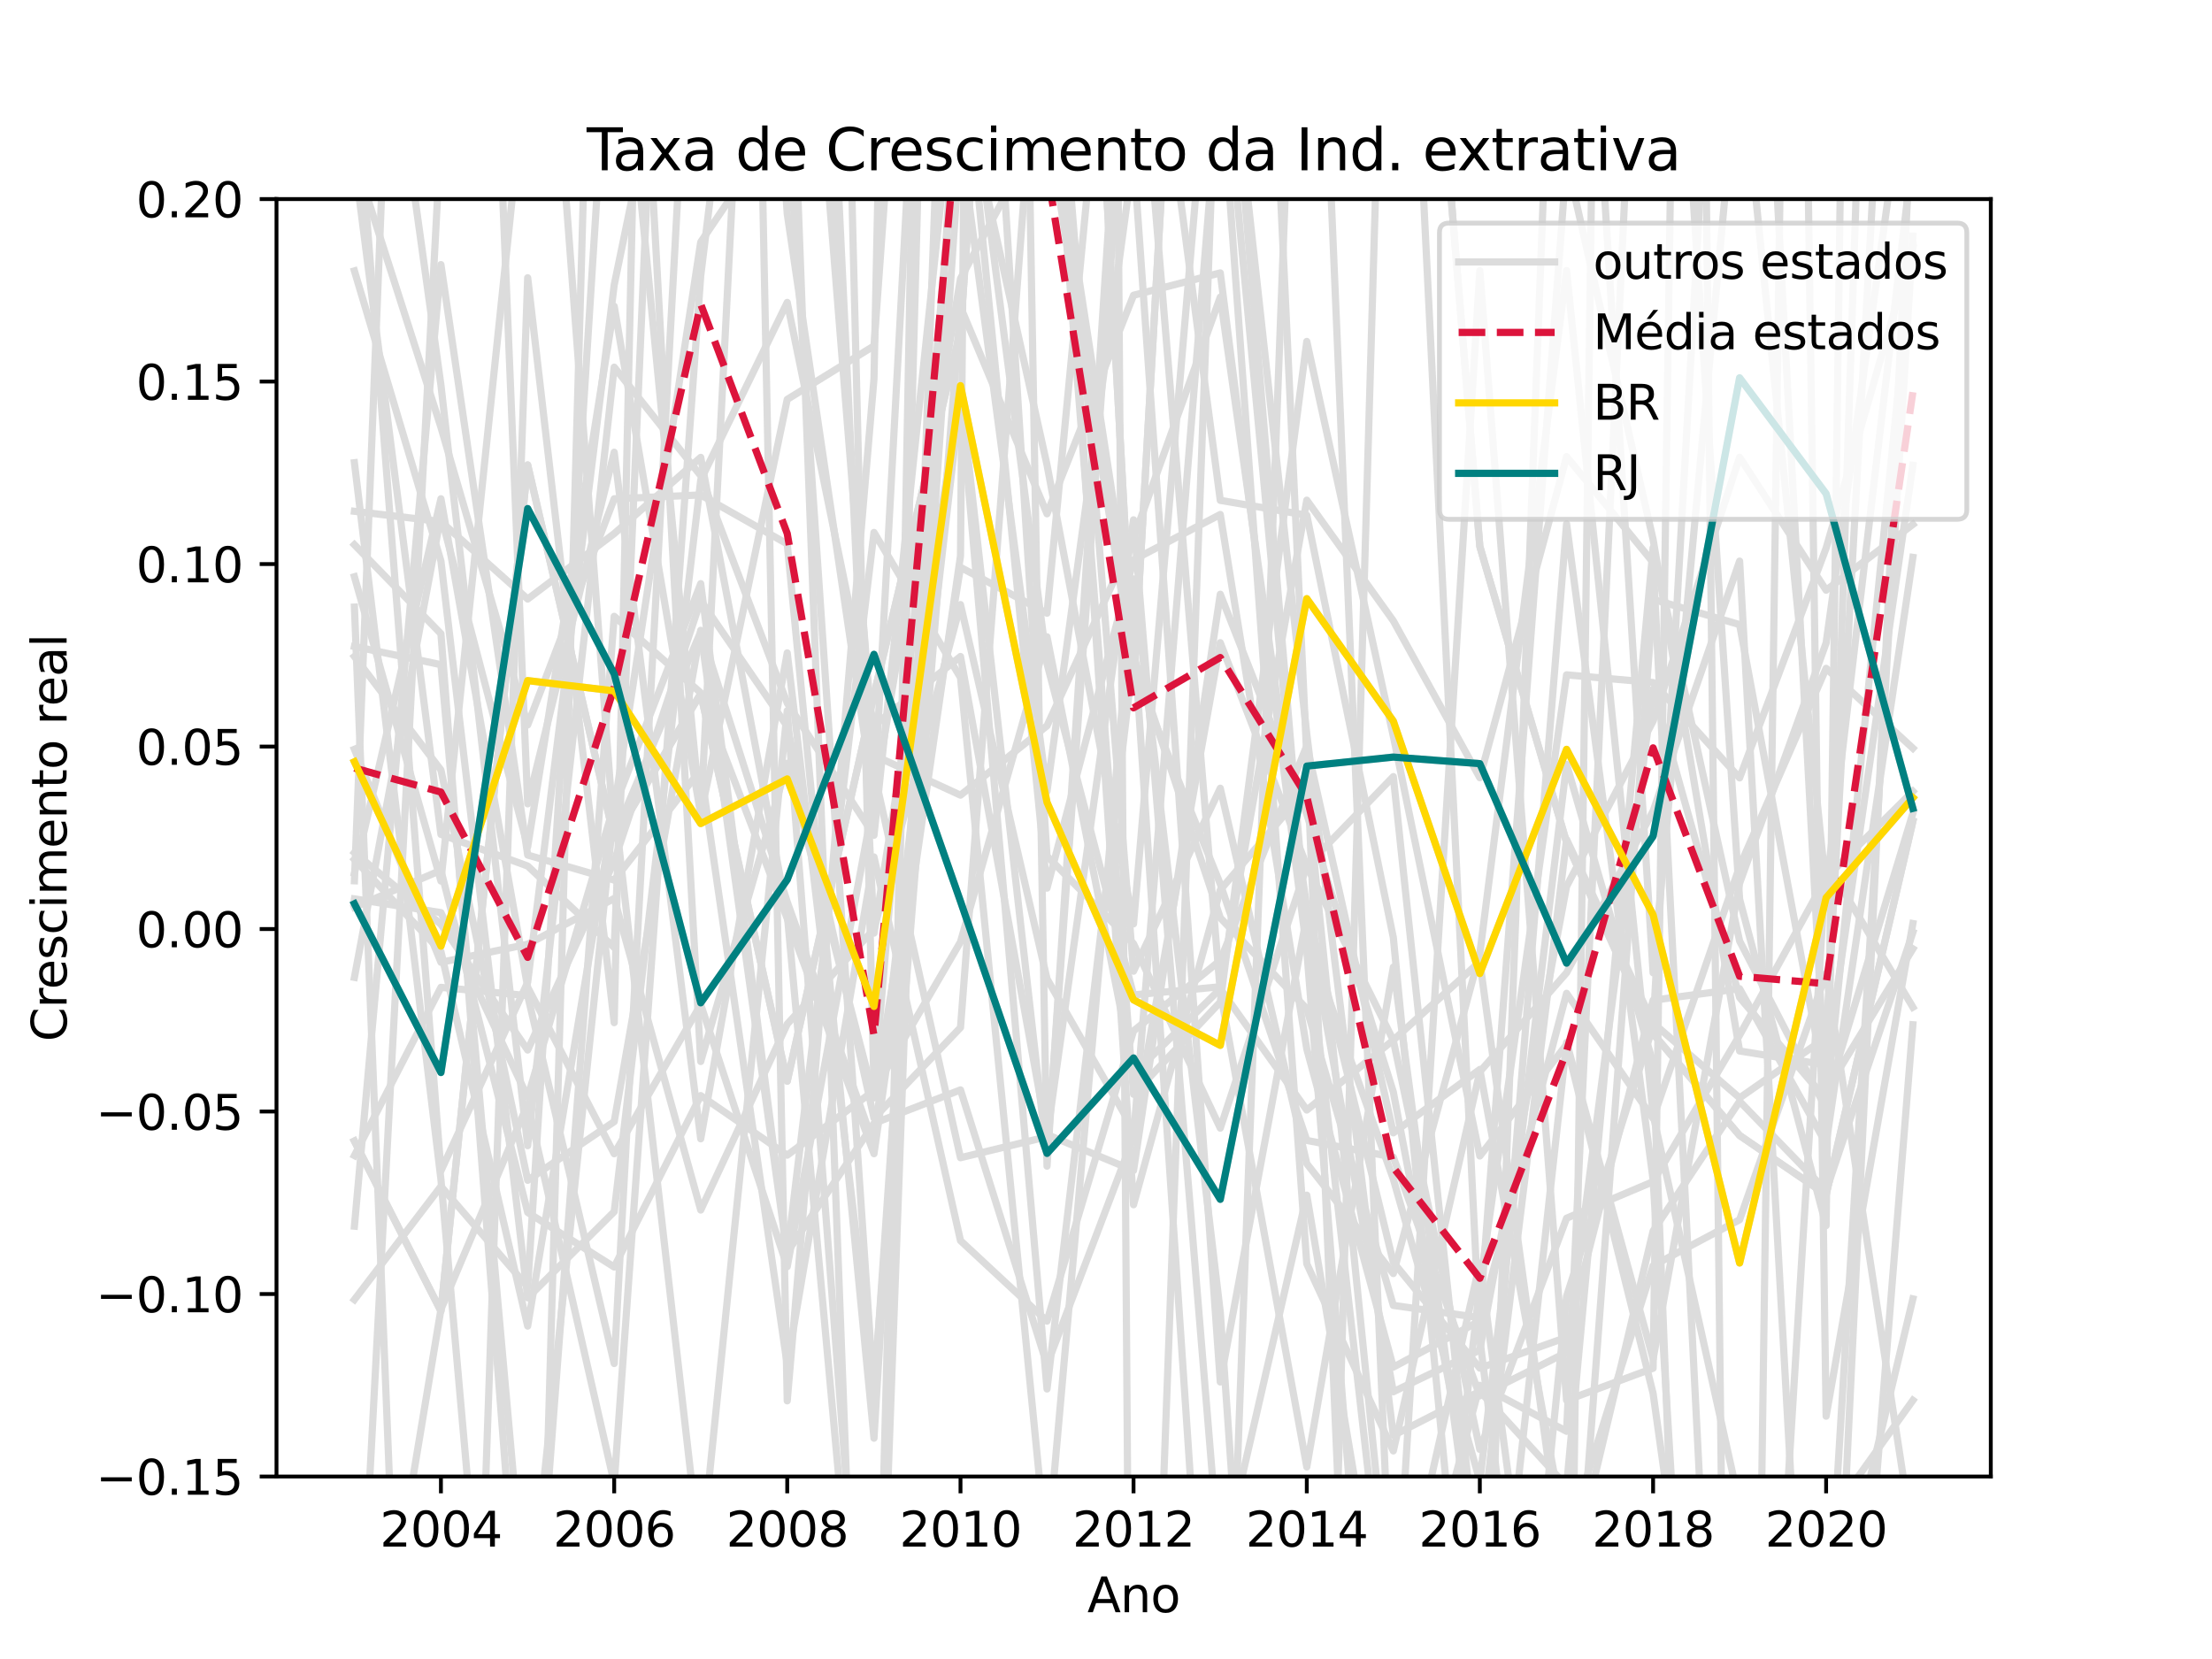 <?xml version="1.0" encoding="utf-8" standalone="no"?>
<!DOCTYPE svg PUBLIC "-//W3C//DTD SVG 1.1//EN"
  "http://www.w3.org/Graphics/SVG/1.1/DTD/svg11.dtd">
<svg xmlns:xlink="http://www.w3.org/1999/xlink" width="460.8pt" height="345.6pt" viewBox="0 0 460.8 345.6" xmlns="http://www.w3.org/2000/svg" version="1.1">
 <defs>
  <style type="text/css">*{stroke-linejoin: round; stroke-linecap: butt}</style>
 </defs>
 <g id="figure_1">
  <g id="patch_1">
   <path d="M 0 345.6 
L 460.8 345.6 
L 460.8 0 
L 0 0 
z
" style="fill: #ffffff"/>
  </g>
  <g id="axes_1">
   <g id="patch_2">
    <path d="M 57.6 307.584 
L 414.72 307.584 
L 414.72 41.472 
L 57.6 41.472 
z
" style="fill: #ffffff"/>
   </g>
   <g id="matplotlib.axis_1">
    <g id="xtick_1">
     <g id="line2d_1">
      <defs>
       <path id="m04f74495f5" d="M 0 0 
L 0 3.5 
" style="stroke: #000000; stroke-width: 0.8"/>
      </defs>
      <g>
       <use xlink:href="#m04f74495f5" x="91.855" y="307.584" style="stroke: #000000; stroke-width: 0.8"/>
      </g>
     </g>
     <g id="text_1">
      <!-- 2004 -->
      <g transform="translate(79.13 322.182) scale(0.1 -0.1)">
       <defs>
        <path id="DejaVuSans-32" d="M 1228 531 
L 3431 531 
L 3431 0 
L 469 0 
L 469 531 
Q 828 903 1448 1529 
Q 2069 2156 2228 2338 
Q 2531 2678 2651 2914 
Q 2772 3150 2772 3378 
Q 2772 3750 2511 3984 
Q 2250 4219 1831 4219 
Q 1534 4219 1204 4116 
Q 875 4013 500 3803 
L 500 4441 
Q 881 4594 1212 4672 
Q 1544 4750 1819 4750 
Q 2544 4750 2975 4387 
Q 3406 4025 3406 3419 
Q 3406 3131 3298 2873 
Q 3191 2616 2906 2266 
Q 2828 2175 2409 1742 
Q 1991 1309 1228 531 
z
" transform="scale(0.016)"/>
        <path id="DejaVuSans-30" d="M 2034 4250 
Q 1547 4250 1301 3770 
Q 1056 3291 1056 2328 
Q 1056 1369 1301 889 
Q 1547 409 2034 409 
Q 2525 409 2770 889 
Q 3016 1369 3016 2328 
Q 3016 3291 2770 3770 
Q 2525 4250 2034 4250 
z
M 2034 4750 
Q 2819 4750 3233 4129 
Q 3647 3509 3647 2328 
Q 3647 1150 3233 529 
Q 2819 -91 2034 -91 
Q 1250 -91 836 529 
Q 422 1150 422 2328 
Q 422 3509 836 4129 
Q 1250 4750 2034 4750 
z
" transform="scale(0.016)"/>
        <path id="DejaVuSans-34" d="M 2419 4116 
L 825 1625 
L 2419 1625 
L 2419 4116 
z
M 2253 4666 
L 3047 4666 
L 3047 1625 
L 3713 1625 
L 3713 1100 
L 3047 1100 
L 3047 0 
L 2419 0 
L 2419 1100 
L 313 1100 
L 313 1709 
L 2253 4666 
z
" transform="scale(0.016)"/>
       </defs>
       <use xlink:href="#DejaVuSans-32"/>
       <use xlink:href="#DejaVuSans-30" x="63.623"/>
       <use xlink:href="#DejaVuSans-30" x="127.246"/>
       <use xlink:href="#DejaVuSans-34" x="190.869"/>
      </g>
     </g>
    </g>
    <g id="xtick_2">
     <g id="line2d_2">
      <g>
       <use xlink:href="#m04f74495f5" x="127.95" y="307.584" style="stroke: #000000; stroke-width: 0.8"/>
      </g>
     </g>
     <g id="text_2">
      <!-- 2006 -->
      <g transform="translate(115.225 322.182) scale(0.1 -0.1)">
       <defs>
        <path id="DejaVuSans-36" d="M 2113 2584 
Q 1688 2584 1439 2293 
Q 1191 2003 1191 1497 
Q 1191 994 1439 701 
Q 1688 409 2113 409 
Q 2538 409 2786 701 
Q 3034 994 3034 1497 
Q 3034 2003 2786 2293 
Q 2538 2584 2113 2584 
z
M 3366 4563 
L 3366 3988 
Q 3128 4100 2886 4159 
Q 2644 4219 2406 4219 
Q 1781 4219 1451 3797 
Q 1122 3375 1075 2522 
Q 1259 2794 1537 2939 
Q 1816 3084 2150 3084 
Q 2853 3084 3261 2657 
Q 3669 2231 3669 1497 
Q 3669 778 3244 343 
Q 2819 -91 2113 -91 
Q 1303 -91 875 529 
Q 447 1150 447 2328 
Q 447 3434 972 4092 
Q 1497 4750 2381 4750 
Q 2619 4750 2861 4703 
Q 3103 4656 3366 4563 
z
" transform="scale(0.016)"/>
       </defs>
       <use xlink:href="#DejaVuSans-32"/>
       <use xlink:href="#DejaVuSans-30" x="63.623"/>
       <use xlink:href="#DejaVuSans-30" x="127.246"/>
       <use xlink:href="#DejaVuSans-36" x="190.869"/>
      </g>
     </g>
    </g>
    <g id="xtick_3">
     <g id="line2d_3">
      <g>
       <use xlink:href="#m04f74495f5" x="163.995" y="307.584" style="stroke: #000000; stroke-width: 0.8"/>
      </g>
     </g>
     <g id="text_3">
      <!-- 2008 -->
      <g transform="translate(151.27 322.182) scale(0.1 -0.1)">
       <defs>
        <path id="DejaVuSans-38" d="M 2034 2216 
Q 1584 2216 1326 1975 
Q 1069 1734 1069 1313 
Q 1069 891 1326 650 
Q 1584 409 2034 409 
Q 2484 409 2743 651 
Q 3003 894 3003 1313 
Q 3003 1734 2745 1975 
Q 2488 2216 2034 2216 
z
M 1403 2484 
Q 997 2584 770 2862 
Q 544 3141 544 3541 
Q 544 4100 942 4425 
Q 1341 4750 2034 4750 
Q 2731 4750 3128 4425 
Q 3525 4100 3525 3541 
Q 3525 3141 3298 2862 
Q 3072 2584 2669 2484 
Q 3125 2378 3379 2068 
Q 3634 1759 3634 1313 
Q 3634 634 3220 271 
Q 2806 -91 2034 -91 
Q 1263 -91 848 271 
Q 434 634 434 1313 
Q 434 1759 690 2068 
Q 947 2378 1403 2484 
z
M 1172 3481 
Q 1172 3119 1398 2916 
Q 1625 2713 2034 2713 
Q 2441 2713 2670 2916 
Q 2900 3119 2900 3481 
Q 2900 3844 2670 4047 
Q 2441 4250 2034 4250 
Q 1625 4250 1398 4047 
Q 1172 3844 1172 3481 
z
" transform="scale(0.016)"/>
       </defs>
       <use xlink:href="#DejaVuSans-32"/>
       <use xlink:href="#DejaVuSans-30" x="63.623"/>
       <use xlink:href="#DejaVuSans-30" x="127.246"/>
       <use xlink:href="#DejaVuSans-38" x="190.869"/>
      </g>
     </g>
    </g>
    <g id="xtick_4">
     <g id="line2d_4">
      <g>
       <use xlink:href="#m04f74495f5" x="200.09" y="307.584" style="stroke: #000000; stroke-width: 0.8"/>
      </g>
     </g>
     <g id="text_4">
      <!-- 2010 -->
      <g transform="translate(187.365 322.182) scale(0.1 -0.1)">
       <defs>
        <path id="DejaVuSans-31" d="M 794 531 
L 1825 531 
L 1825 4091 
L 703 3866 
L 703 4441 
L 1819 4666 
L 2450 4666 
L 2450 531 
L 3481 531 
L 3481 0 
L 794 0 
L 794 531 
z
" transform="scale(0.016)"/>
       </defs>
       <use xlink:href="#DejaVuSans-32"/>
       <use xlink:href="#DejaVuSans-30" x="63.623"/>
       <use xlink:href="#DejaVuSans-31" x="127.246"/>
       <use xlink:href="#DejaVuSans-30" x="190.869"/>
      </g>
     </g>
    </g>
    <g id="xtick_5">
     <g id="line2d_5">
      <g>
       <use xlink:href="#m04f74495f5" x="236.135" y="307.584" style="stroke: #000000; stroke-width: 0.8"/>
      </g>
     </g>
     <g id="text_5">
      <!-- 2012 -->
      <g transform="translate(223.41 322.182) scale(0.1 -0.1)">
       <use xlink:href="#DejaVuSans-32"/>
       <use xlink:href="#DejaVuSans-30" x="63.623"/>
       <use xlink:href="#DejaVuSans-31" x="127.246"/>
       <use xlink:href="#DejaVuSans-32" x="190.869"/>
      </g>
     </g>
    </g>
    <g id="xtick_6">
     <g id="line2d_6">
      <g>
       <use xlink:href="#m04f74495f5" x="272.23" y="307.584" style="stroke: #000000; stroke-width: 0.8"/>
      </g>
     </g>
     <g id="text_6">
      <!-- 2014 -->
      <g transform="translate(259.505 322.182) scale(0.1 -0.1)">
       <use xlink:href="#DejaVuSans-32"/>
       <use xlink:href="#DejaVuSans-30" x="63.623"/>
       <use xlink:href="#DejaVuSans-31" x="127.246"/>
       <use xlink:href="#DejaVuSans-34" x="190.869"/>
      </g>
     </g>
    </g>
    <g id="xtick_7">
     <g id="line2d_7">
      <g>
       <use xlink:href="#m04f74495f5" x="308.275" y="307.584" style="stroke: #000000; stroke-width: 0.8"/>
      </g>
     </g>
     <g id="text_7">
      <!-- 2016 -->
      <g transform="translate(295.55 322.182) scale(0.1 -0.1)">
       <use xlink:href="#DejaVuSans-32"/>
       <use xlink:href="#DejaVuSans-30" x="63.623"/>
       <use xlink:href="#DejaVuSans-31" x="127.246"/>
       <use xlink:href="#DejaVuSans-36" x="190.869"/>
      </g>
     </g>
    </g>
    <g id="xtick_8">
     <g id="line2d_8">
      <g>
       <use xlink:href="#m04f74495f5" x="344.37" y="307.584" style="stroke: #000000; stroke-width: 0.8"/>
      </g>
     </g>
     <g id="text_8">
      <!-- 2018 -->
      <g transform="translate(331.645 322.182) scale(0.1 -0.1)">
       <use xlink:href="#DejaVuSans-32"/>
       <use xlink:href="#DejaVuSans-30" x="63.623"/>
       <use xlink:href="#DejaVuSans-31" x="127.246"/>
       <use xlink:href="#DejaVuSans-38" x="190.869"/>
      </g>
     </g>
    </g>
    <g id="xtick_9">
     <g id="line2d_9">
      <g>
       <use xlink:href="#m04f74495f5" x="380.415" y="307.584" style="stroke: #000000; stroke-width: 0.8"/>
      </g>
     </g>
     <g id="text_9">
      <!-- 2020 -->
      <g transform="translate(367.69 322.182) scale(0.1 -0.1)">
       <use xlink:href="#DejaVuSans-32"/>
       <use xlink:href="#DejaVuSans-30" x="63.623"/>
       <use xlink:href="#DejaVuSans-32" x="127.246"/>
       <use xlink:href="#DejaVuSans-30" x="190.869"/>
      </g>
     </g>
    </g>
    <g id="text_10">
     <!-- Ano -->
     <g transform="translate(226.512 335.861) scale(0.1 -0.1)">
      <defs>
       <path id="DejaVuSans-41" d="M 2188 4044 
L 1331 1722 
L 3047 1722 
L 2188 4044 
z
M 1831 4666 
L 2547 4666 
L 4325 0 
L 3669 0 
L 3244 1197 
L 1141 1197 
L 716 0 
L 50 0 
L 1831 4666 
z
" transform="scale(0.016)"/>
       <path id="DejaVuSans-6e" d="M 3513 2113 
L 3513 0 
L 2938 0 
L 2938 2094 
Q 2938 2591 2744 2837 
Q 2550 3084 2163 3084 
Q 1697 3084 1428 2787 
Q 1159 2491 1159 1978 
L 1159 0 
L 581 0 
L 581 3500 
L 1159 3500 
L 1159 2956 
Q 1366 3272 1645 3428 
Q 1925 3584 2291 3584 
Q 2894 3584 3203 3211 
Q 3513 2838 3513 2113 
z
" transform="scale(0.016)"/>
       <path id="DejaVuSans-6f" d="M 1959 3097 
Q 1497 3097 1228 2736 
Q 959 2375 959 1747 
Q 959 1119 1226 758 
Q 1494 397 1959 397 
Q 2419 397 2687 759 
Q 2956 1122 2956 1747 
Q 2956 2369 2687 2733 
Q 2419 3097 1959 3097 
z
M 1959 3584 
Q 2709 3584 3137 3096 
Q 3566 2609 3566 1747 
Q 3566 888 3137 398 
Q 2709 -91 1959 -91 
Q 1206 -91 779 398 
Q 353 888 353 1747 
Q 353 2609 779 3096 
Q 1206 3584 1959 3584 
z
" transform="scale(0.016)"/>
      </defs>
      <use xlink:href="#DejaVuSans-41"/>
      <use xlink:href="#DejaVuSans-6e" x="68.408"/>
      <use xlink:href="#DejaVuSans-6f" x="131.787"/>
     </g>
    </g>
   </g>
   <g id="matplotlib.axis_2">
    <g id="ytick_1">
     <g id="line2d_10">
      <defs>
       <path id="m6e1152bbf5" d="M 0 0 
L -3.5 0 
" style="stroke: #000000; stroke-width: 0.8"/>
      </defs>
      <g>
       <use xlink:href="#m6e1152bbf5" x="57.6" y="307.584" style="stroke: #000000; stroke-width: 0.8"/>
      </g>
     </g>
     <g id="text_11">
      <!-- −0.15 -->
      <g transform="translate(19.955 311.383) scale(0.1 -0.1)">
       <defs>
        <path id="DejaVuSans-2212" d="M 678 2272 
L 4684 2272 
L 4684 1741 
L 678 1741 
L 678 2272 
z
" transform="scale(0.016)"/>
        <path id="DejaVuSans-2e" d="M 684 794 
L 1344 794 
L 1344 0 
L 684 0 
L 684 794 
z
" transform="scale(0.016)"/>
        <path id="DejaVuSans-35" d="M 691 4666 
L 3169 4666 
L 3169 4134 
L 1269 4134 
L 1269 2991 
Q 1406 3038 1543 3061 
Q 1681 3084 1819 3084 
Q 2600 3084 3056 2656 
Q 3513 2228 3513 1497 
Q 3513 744 3044 326 
Q 2575 -91 1722 -91 
Q 1428 -91 1123 -41 
Q 819 9 494 109 
L 494 744 
Q 775 591 1075 516 
Q 1375 441 1709 441 
Q 2250 441 2565 725 
Q 2881 1009 2881 1497 
Q 2881 1984 2565 2268 
Q 2250 2553 1709 2553 
Q 1456 2553 1204 2497 
Q 953 2441 691 2322 
L 691 4666 
z
" transform="scale(0.016)"/>
       </defs>
       <use xlink:href="#DejaVuSans-2212"/>
       <use xlink:href="#DejaVuSans-30" x="83.789"/>
       <use xlink:href="#DejaVuSans-2e" x="147.412"/>
       <use xlink:href="#DejaVuSans-31" x="179.199"/>
       <use xlink:href="#DejaVuSans-35" x="242.822"/>
      </g>
     </g>
    </g>
    <g id="ytick_2">
     <g id="line2d_11">
      <g>
       <use xlink:href="#m6e1152bbf5" x="57.6" y="269.568" style="stroke: #000000; stroke-width: 0.8"/>
      </g>
     </g>
     <g id="text_12">
      <!-- −0.10 -->
      <g transform="translate(19.955 273.367) scale(0.1 -0.1)">
       <use xlink:href="#DejaVuSans-2212"/>
       <use xlink:href="#DejaVuSans-30" x="83.789"/>
       <use xlink:href="#DejaVuSans-2e" x="147.412"/>
       <use xlink:href="#DejaVuSans-31" x="179.199"/>
       <use xlink:href="#DejaVuSans-30" x="242.822"/>
      </g>
     </g>
    </g>
    <g id="ytick_3">
     <g id="line2d_12">
      <g>
       <use xlink:href="#m6e1152bbf5" x="57.6" y="231.552" style="stroke: #000000; stroke-width: 0.8"/>
      </g>
     </g>
     <g id="text_13">
      <!-- −0.05 -->
      <g transform="translate(19.955 235.351) scale(0.1 -0.1)">
       <use xlink:href="#DejaVuSans-2212"/>
       <use xlink:href="#DejaVuSans-30" x="83.789"/>
       <use xlink:href="#DejaVuSans-2e" x="147.412"/>
       <use xlink:href="#DejaVuSans-30" x="179.199"/>
       <use xlink:href="#DejaVuSans-35" x="242.822"/>
      </g>
     </g>
    </g>
    <g id="ytick_4">
     <g id="line2d_13">
      <g>
       <use xlink:href="#m6e1152bbf5" x="57.6" y="193.536" style="stroke: #000000; stroke-width: 0.8"/>
      </g>
     </g>
     <g id="text_14">
      <!-- 0.00 -->
      <g transform="translate(28.334 197.335) scale(0.1 -0.1)">
       <use xlink:href="#DejaVuSans-30"/>
       <use xlink:href="#DejaVuSans-2e" x="63.623"/>
       <use xlink:href="#DejaVuSans-30" x="95.41"/>
       <use xlink:href="#DejaVuSans-30" x="159.033"/>
      </g>
     </g>
    </g>
    <g id="ytick_5">
     <g id="line2d_14">
      <g>
       <use xlink:href="#m6e1152bbf5" x="57.6" y="155.52" style="stroke: #000000; stroke-width: 0.8"/>
      </g>
     </g>
     <g id="text_15">
      <!-- 0.05 -->
      <g transform="translate(28.334 159.319) scale(0.1 -0.1)">
       <use xlink:href="#DejaVuSans-30"/>
       <use xlink:href="#DejaVuSans-2e" x="63.623"/>
       <use xlink:href="#DejaVuSans-30" x="95.41"/>
       <use xlink:href="#DejaVuSans-35" x="159.033"/>
      </g>
     </g>
    </g>
    <g id="ytick_6">
     <g id="line2d_15">
      <g>
       <use xlink:href="#m6e1152bbf5" x="57.6" y="117.504" style="stroke: #000000; stroke-width: 0.8"/>
      </g>
     </g>
     <g id="text_16">
      <!-- 0.10 -->
      <g transform="translate(28.334 121.303) scale(0.1 -0.1)">
       <use xlink:href="#DejaVuSans-30"/>
       <use xlink:href="#DejaVuSans-2e" x="63.623"/>
       <use xlink:href="#DejaVuSans-31" x="95.41"/>
       <use xlink:href="#DejaVuSans-30" x="159.033"/>
      </g>
     </g>
    </g>
    <g id="ytick_7">
     <g id="line2d_16">
      <g>
       <use xlink:href="#m6e1152bbf5" x="57.6" y="79.488" style="stroke: #000000; stroke-width: 0.8"/>
      </g>
     </g>
     <g id="text_17">
      <!-- 0.15 -->
      <g transform="translate(28.334 83.287) scale(0.1 -0.1)">
       <use xlink:href="#DejaVuSans-30"/>
       <use xlink:href="#DejaVuSans-2e" x="63.623"/>
       <use xlink:href="#DejaVuSans-31" x="95.41"/>
       <use xlink:href="#DejaVuSans-35" x="159.033"/>
      </g>
     </g>
    </g>
    <g id="ytick_8">
     <g id="line2d_17">
      <g>
       <use xlink:href="#m6e1152bbf5" x="57.6" y="41.472" style="stroke: #000000; stroke-width: 0.8"/>
      </g>
     </g>
     <g id="text_18">
      <!-- 0.20 -->
      <g transform="translate(28.334 45.271) scale(0.1 -0.1)">
       <use xlink:href="#DejaVuSans-30"/>
       <use xlink:href="#DejaVuSans-2e" x="63.623"/>
       <use xlink:href="#DejaVuSans-32" x="95.41"/>
       <use xlink:href="#DejaVuSans-30" x="159.033"/>
      </g>
     </g>
    </g>
    <g id="text_19">
     <!-- Crescimento real -->
     <g transform="translate(13.875 216.979) rotate(-90) scale(0.1 -0.1)">
      <defs>
       <path id="DejaVuSans-43" d="M 4122 4306 
L 4122 3641 
Q 3803 3938 3442 4084 
Q 3081 4231 2675 4231 
Q 1875 4231 1450 3742 
Q 1025 3253 1025 2328 
Q 1025 1406 1450 917 
Q 1875 428 2675 428 
Q 3081 428 3442 575 
Q 3803 722 4122 1019 
L 4122 359 
Q 3791 134 3420 21 
Q 3050 -91 2638 -91 
Q 1578 -91 968 557 
Q 359 1206 359 2328 
Q 359 3453 968 4101 
Q 1578 4750 2638 4750 
Q 3056 4750 3426 4639 
Q 3797 4528 4122 4306 
z
" transform="scale(0.016)"/>
       <path id="DejaVuSans-72" d="M 2631 2963 
Q 2534 3019 2420 3045 
Q 2306 3072 2169 3072 
Q 1681 3072 1420 2755 
Q 1159 2438 1159 1844 
L 1159 0 
L 581 0 
L 581 3500 
L 1159 3500 
L 1159 2956 
Q 1341 3275 1631 3429 
Q 1922 3584 2338 3584 
Q 2397 3584 2469 3576 
Q 2541 3569 2628 3553 
L 2631 2963 
z
" transform="scale(0.016)"/>
       <path id="DejaVuSans-65" d="M 3597 1894 
L 3597 1613 
L 953 1613 
Q 991 1019 1311 708 
Q 1631 397 2203 397 
Q 2534 397 2845 478 
Q 3156 559 3463 722 
L 3463 178 
Q 3153 47 2828 -22 
Q 2503 -91 2169 -91 
Q 1331 -91 842 396 
Q 353 884 353 1716 
Q 353 2575 817 3079 
Q 1281 3584 2069 3584 
Q 2775 3584 3186 3129 
Q 3597 2675 3597 1894 
z
M 3022 2063 
Q 3016 2534 2758 2815 
Q 2500 3097 2075 3097 
Q 1594 3097 1305 2825 
Q 1016 2553 972 2059 
L 3022 2063 
z
" transform="scale(0.016)"/>
       <path id="DejaVuSans-73" d="M 2834 3397 
L 2834 2853 
Q 2591 2978 2328 3040 
Q 2066 3103 1784 3103 
Q 1356 3103 1142 2972 
Q 928 2841 928 2578 
Q 928 2378 1081 2264 
Q 1234 2150 1697 2047 
L 1894 2003 
Q 2506 1872 2764 1633 
Q 3022 1394 3022 966 
Q 3022 478 2636 193 
Q 2250 -91 1575 -91 
Q 1294 -91 989 -36 
Q 684 19 347 128 
L 347 722 
Q 666 556 975 473 
Q 1284 391 1588 391 
Q 1994 391 2212 530 
Q 2431 669 2431 922 
Q 2431 1156 2273 1281 
Q 2116 1406 1581 1522 
L 1381 1569 
Q 847 1681 609 1914 
Q 372 2147 372 2553 
Q 372 3047 722 3315 
Q 1072 3584 1716 3584 
Q 2034 3584 2315 3537 
Q 2597 3491 2834 3397 
z
" transform="scale(0.016)"/>
       <path id="DejaVuSans-63" d="M 3122 3366 
L 3122 2828 
Q 2878 2963 2633 3030 
Q 2388 3097 2138 3097 
Q 1578 3097 1268 2742 
Q 959 2388 959 1747 
Q 959 1106 1268 751 
Q 1578 397 2138 397 
Q 2388 397 2633 464 
Q 2878 531 3122 666 
L 3122 134 
Q 2881 22 2623 -34 
Q 2366 -91 2075 -91 
Q 1284 -91 818 406 
Q 353 903 353 1747 
Q 353 2603 823 3093 
Q 1294 3584 2113 3584 
Q 2378 3584 2631 3529 
Q 2884 3475 3122 3366 
z
" transform="scale(0.016)"/>
       <path id="DejaVuSans-69" d="M 603 3500 
L 1178 3500 
L 1178 0 
L 603 0 
L 603 3500 
z
M 603 4863 
L 1178 4863 
L 1178 4134 
L 603 4134 
L 603 4863 
z
" transform="scale(0.016)"/>
       <path id="DejaVuSans-6d" d="M 3328 2828 
Q 3544 3216 3844 3400 
Q 4144 3584 4550 3584 
Q 5097 3584 5394 3201 
Q 5691 2819 5691 2113 
L 5691 0 
L 5113 0 
L 5113 2094 
Q 5113 2597 4934 2840 
Q 4756 3084 4391 3084 
Q 3944 3084 3684 2787 
Q 3425 2491 3425 1978 
L 3425 0 
L 2847 0 
L 2847 2094 
Q 2847 2600 2669 2842 
Q 2491 3084 2119 3084 
Q 1678 3084 1418 2786 
Q 1159 2488 1159 1978 
L 1159 0 
L 581 0 
L 581 3500 
L 1159 3500 
L 1159 2956 
Q 1356 3278 1631 3431 
Q 1906 3584 2284 3584 
Q 2666 3584 2933 3390 
Q 3200 3197 3328 2828 
z
" transform="scale(0.016)"/>
       <path id="DejaVuSans-74" d="M 1172 4494 
L 1172 3500 
L 2356 3500 
L 2356 3053 
L 1172 3053 
L 1172 1153 
Q 1172 725 1289 603 
Q 1406 481 1766 481 
L 2356 481 
L 2356 0 
L 1766 0 
Q 1100 0 847 248 
Q 594 497 594 1153 
L 594 3053 
L 172 3053 
L 172 3500 
L 594 3500 
L 594 4494 
L 1172 4494 
z
" transform="scale(0.016)"/>
       <path id="DejaVuSans-20" transform="scale(0.016)"/>
       <path id="DejaVuSans-61" d="M 2194 1759 
Q 1497 1759 1228 1600 
Q 959 1441 959 1056 
Q 959 750 1161 570 
Q 1363 391 1709 391 
Q 2188 391 2477 730 
Q 2766 1069 2766 1631 
L 2766 1759 
L 2194 1759 
z
M 3341 1997 
L 3341 0 
L 2766 0 
L 2766 531 
Q 2569 213 2275 61 
Q 1981 -91 1556 -91 
Q 1019 -91 701 211 
Q 384 513 384 1019 
Q 384 1609 779 1909 
Q 1175 2209 1959 2209 
L 2766 2209 
L 2766 2266 
Q 2766 2663 2505 2880 
Q 2244 3097 1772 3097 
Q 1472 3097 1187 3025 
Q 903 2953 641 2809 
L 641 3341 
Q 956 3463 1253 3523 
Q 1550 3584 1831 3584 
Q 2591 3584 2966 3190 
Q 3341 2797 3341 1997 
z
" transform="scale(0.016)"/>
       <path id="DejaVuSans-6c" d="M 603 4863 
L 1178 4863 
L 1178 0 
L 603 0 
L 603 4863 
z
" transform="scale(0.016)"/>
      </defs>
      <use xlink:href="#DejaVuSans-43"/>
      <use xlink:href="#DejaVuSans-72" x="69.824"/>
      <use xlink:href="#DejaVuSans-65" x="108.688"/>
      <use xlink:href="#DejaVuSans-73" x="170.211"/>
      <use xlink:href="#DejaVuSans-63" x="222.311"/>
      <use xlink:href="#DejaVuSans-69" x="277.291"/>
      <use xlink:href="#DejaVuSans-6d" x="305.074"/>
      <use xlink:href="#DejaVuSans-65" x="402.486"/>
      <use xlink:href="#DejaVuSans-6e" x="464.01"/>
      <use xlink:href="#DejaVuSans-74" x="527.389"/>
      <use xlink:href="#DejaVuSans-6f" x="566.598"/>
      <use xlink:href="#DejaVuSans-20" x="627.779"/>
      <use xlink:href="#DejaVuSans-72" x="659.566"/>
      <use xlink:href="#DejaVuSans-65" x="698.43"/>
      <use xlink:href="#DejaVuSans-61" x="759.953"/>
      <use xlink:href="#DejaVuSans-6c" x="821.232"/>
     </g>
    </g>
   </g>
   <g id="line2d_18">
    <path d="M 73.833 33.322 
L 91.855 173.824 
L 109.927 180.41 
L 127.95 197.383 
L 136.572 -1 
M 160.861 -1 
L 163.995 44.534 
L 182.067 166.684 
L 191.188 -1 
M 216.514 -1 
L 218.113 14.931 
L 236.135 131.705 
L 250.588 346.6 
M 256.23 346.6 
L 269.299 -1 
M 275.53 -1 
L 290.243 346.6 
M 290.267 346.6 
L 308.275 56.395 
L 326.347 291.7 
L 344.37 285.036 
L 348.567 -1 
M 376.107 -1 
L 380.415 295.016 
L 398.487 192.389 
" clip-path="url(#p5e6cf7dd45)" style="fill: none; stroke: #dcdcdc; stroke-width: 1.5; stroke-linecap: square"/>
   </g>
   <g id="line2d_19">
    <path d="M 73.833 183.488 
L 81.135 -1 
M 102.998 -1 
L 109.927 167.455 
L 127.95 94.209 
L 145.973 237.238 
L 163.995 136.009 
L 182.067 288.66 
L 200.09 63.951 
L 218.113 107.034 
L 236.135 61.507 
L 254.207 56.848 
L 272.23 198.034 
L 284.07 346.6 
M 299.193 346.6 
L 308.275 267.799 
L 326.347 140.58 
L 344.37 142.183 
L 362.393 162.055 
L 380.415 114.189 
L 398.487 51.489 
" clip-path="url(#p5e6cf7dd45)" style="fill: none; stroke: #dcdcdc; stroke-width: 1.5; stroke-linecap: square"/>
   </g>
   <g id="line2d_20">
    <path d="M 73.833 179.035 
L 91.855 198.21 
L 109.927 276.248 
L 127.95 168.23 
L 145.973 121.58 
L 163.995 260.883 
L 182.067 234.009 
L 200.09 227.047 
L 218.113 284.312 
L 236.135 236.873 
L 254.207 13.791 
L 272.23 263.286 
L 290.253 302.251 
L 308.275 223.257 
L 326.347 202.645 
L 344.37 168.964 
L 362.393 116.891 
L 375.24 346.6 
M 387.826 346.6 
L 398.487 213.473 
" clip-path="url(#p5e6cf7dd45)" style="fill: none; stroke: #dcdcdc; stroke-width: 1.5; stroke-linecap: square"/>
   </g>
   <g id="line2d_21">
    <path d="M 73.833 188.992 
L 91.855 181.297 
L 109.927 252.569 
L 127.95 263.943 
L 145.973 228.232 
L 163.995 240.645 
L 182.067 227.184 
L 200.09 196.217 
L 218.113 132.658 
L 236.135 223.78 
L 254.207 205.979 
L 272.23 231.242 
L 290.253 216.669 
L 308.275 200.325 
L 326.347 332.308 
L 344.37 256.448 
L 362.393 229.427 
L 380.415 248.047 
L 398.487 194.239 
" clip-path="url(#p5e6cf7dd45)" style="fill: none; stroke: #dcdcdc; stroke-width: 1.5; stroke-linecap: square"/>
   </g>
   <g id="line2d_22">
    <path d="M 73.833 113.48 
L 91.855 132.014 
L 108.433 346.6 
M 111.395 346.6 
L 127.95 128.392 
L 145.973 144.327 
L 163.995 191.342 
L 182.067 240.342 
L 200.09 115.79 
L 201.088 -1 
M 232.64 -1 
L 235.175 346.6 
M 241.004 346.6 
L 253.849 -1 
M 255.274 -1 
L 272.23 152.933 
L 290.253 299.028 
L 308.275 289.83 
L 326.347 309.588 
L 344.37 114.126 
L 362.393 196.023 
L 380.415 230.975 
L 398.487 50.988 
" clip-path="url(#p5e6cf7dd45)" style="fill: none; stroke: #dcdcdc; stroke-width: 1.5; stroke-linecap: square"/>
   </g>
   <g id="line2d_23">
    <path d="M 73.833 270.735 
L 91.855 247.138 
L 109.927 268.073 
L 127.005 -1 
M 129.394 -1 
L 145.973 169.97 
L 154.683 -1 
M 172.73 -1 
L 182.067 194.39 
L 200.09 81.501 
L 218.113 241.177 
L 235.38 -1 
M 237.013 -1 
L 254.207 206.59 
L 272.23 305.598 
L 290.253 201.466 
L 308.275 335.687 
L 314.699 346.6 
M 327.824 346.6 
L 344.37 124.85 
L 362.393 130.118 
L 380.415 227.252 
L 398.487 197.661 
" clip-path="url(#p5e6cf7dd45)" style="fill: none; stroke: #dcdcdc; stroke-width: 1.5; stroke-linecap: square"/>
   </g>
   <g id="line2d_24">
    <path d="M 73.833 255.434 
L 91.855 55.123 
L 109.927 178.12 
L 127.95 183.341 
L 145.973 160.351 
L 163.995 284.328 
L 182.067 178.521 
L 200.09 258.452 
L 218.113 275.217 
L 236.135 214.759 
L 254.207 200.061 
L 272.23 155.357 
L 290.253 235.991 
L 308.275 222.786 
L 326.347 321.096 
L 344.37 263.662 
L 362.393 254.093 
L 380.415 202.779 
L 398.487 320.772 
" clip-path="url(#p5e6cf7dd45)" style="fill: none; stroke: #dcdcdc; stroke-width: 1.5; stroke-linecap: square"/>
   </g>
   <g id="line2d_25">
    <path d="M 73.833 177.612 
L 91.855 192.55 
L 109.927 218.741 
L 127.95 179.441 
L 145.973 125.098 
L 163.995 151.325 
L 182.067 232.933 
L 200.09 214.061 
L 216.531 -1 
M 219.48 -1 
L 236.135 250.972 
L 254.207 185.375 
L 272.23 164.312 
L 290.253 342.63 
L 308.275 263.161 
L 319.468 346.6 
M 343.692 346.6 
L 344.37 344.596 
L 362.393 342.821 
L 380.415 324.672 
L 384.047 346.6 
" clip-path="url(#p5e6cf7dd45)" style="fill: none; stroke: #dcdcdc; stroke-width: 1.5; stroke-linecap: square"/>
   </g>
   <g id="line2d_26">
    <path d="M 73.833 136.768 
L 91.855 160.404 
L 109.927 245.878 
L 127.95 233.656 
L 145.973 131.306 
L 163.995 187.895 
L 182.067 238.425 
L 200.09 82.39 
L 218.113 289.353 
L 236.135 136.699 
L 254.207 191.202 
L 272.23 210.145 
L 290.253 271.939 
L 308.275 274.498 
L 326.347 33.335 
L 344.37 112.371 
L 362.393 218.941 
L 380.415 221.854 
L 398.487 96.921 
" clip-path="url(#p5e6cf7dd45)" style="fill: none; stroke: #dcdcdc; stroke-width: 1.5; stroke-linecap: square"/>
   </g>
   <g id="line2d_27">
    <path d="M 73.833 203.611 
L 91.855 107.419 
L 109.927 176.392 
L 127.95 63.8 
L 145.973 169.654 
L 163.995 83.198 
L 182.067 72.058 
L 187.319 -1 
M 219.756 -1 
L 236.135 202.317 
L 254.207 164.204 
L 272.23 242.418 
L 290.253 265.305 
L 308.275 198.628 
L 326.347 56.353 
L 344.37 232.238 
L 362.393 313.449 
L 380.415 316.907 
L 398.487 291.716 
" clip-path="url(#p5e6cf7dd45)" style="fill: none; stroke: #dcdcdc; stroke-width: 1.5; stroke-linecap: square"/>
   </g>
   <g id="line2d_28">
    <path d="M 73.833 106.512 
L 91.855 108.655 
L 109.927 124.791 
L 127.95 111.161 
L 145.973 95.275 
L 163.995 190.444 
L 178.278 346.6 
M 183.585 346.6 
L 196.319 -1 
M 206.662 -1 
L 218.113 178.346 
L 236.135 196.593 
L 254.207 235.012 
L 272.23 180.359 
L 290.253 161.784 
L 308.275 331.557 
L 326.347 109.115 
L 344.37 245.729 
L 350.535 346.6 
M 380.401 346.6 
L 380.415 346.448 
L 398.487 49.194 
" clip-path="url(#p5e6cf7dd45)" style="fill: none; stroke: #dcdcdc; stroke-width: 1.5; stroke-linecap: square"/>
   </g>
   <g id="line2d_29">
    <path d="M 73.833 12.27 
L 91.855 243.906 
L 109.927 204.635 
L 127.95 59.35 
L 140.411 -1 
M 164.632 -1 
L 177.796 346.6 
M 184.18 346.6 
L 190.689 -1 
M 218.152 -1 
L 236.135 227.956 
L 254.207 208.746 
L 272.23 71.125 
L 290.253 153.363 
L 308.275 240.818 
L 326.347 217.594 
L 344.37 290.277 
L 352.259 346.6 
M 380.319 346.6 
L 380.415 346.213 
L 398.487 270.587 
" clip-path="url(#p5e6cf7dd45)" style="fill: none; stroke: #dcdcdc; stroke-width: 1.5; stroke-linecap: square"/>
   </g>
   <g id="line2d_30">
    <path d="M 73.833 188.274 
L 91.855 223.423 
L 109.927 105.945 
L 127.95 140.41 
L 145.973 208.909 
L 163.995 183.246 
L 182.067 136.311 
L 200.09 187.767 
L 218.113 240.274 
L 236.135 220.389 
L 254.207 249.838 
L 272.23 159.59 
L 290.253 157.713 
L 308.275 159.081 
L 326.347 200.647 
L 344.37 174.203 
L 362.393 78.706 
L 380.415 102.849 
L 398.487 168.4 
" clip-path="url(#p5e6cf7dd45)" style="fill: none; stroke: #dcdcdc; stroke-width: 1.5; stroke-linecap: square"/>
   </g>
   <g id="line2d_31">
    <path d="M 73.833 237.704 
L 91.855 273.121 
L 109.927 96.859 
L 127.95 174.596 
L 145.973 144.507 
L 163.995 225.222 
L 182.067 144.745 
L 200.09 68.862 
L 205.013 -1 
M 228.293 -1 
L 236.135 142.226 
L 244.29 -1 
M 298.834 -1 
L 308.275 113.83 
L 326.347 175.486 
L 344.37 215.351 
L 362.393 236.538 
L 380.415 248.876 
L 398.487 171.07 
" clip-path="url(#p5e6cf7dd45)" style="fill: none; stroke: #dcdcdc; stroke-width: 1.5; stroke-linecap: square"/>
   </g>
   <g id="line2d_32">
    <path d="M 80.573 -1 
L 91.855 80.215 
L 109.927 238.67 
L 127.95 76.485 
L 145.973 99.086 
L 163.995 146.465 
L 182.067 173.999 
L 200.09 3.253 
L 218.113 185.017 
L 236.135 116.634 
L 254.207 107.175 
L 272.23 218.528 
L 290.253 284.793 
L 308.275 275.169 
L 326.347 206.925 
L 344.37 232.989 
L 362.393 180.505 
L 380.415 139.228 
L 398.487 155.87 
" clip-path="url(#p5e6cf7dd45)" style="fill: none; stroke: #dcdcdc; stroke-width: 1.5; stroke-linecap: square"/>
   </g>
   <g id="line2d_33">
    <path d="M 73.833 240.727 
L 91.855 205.683 
L 109.927 207.414 
L 127.95 284.046 
L 143.466 -1 
M 169.358 -1 
L 182.067 157.348 
L 200.09 165.649 
L 218.113 151.197 
L 236.135 112.114 
L 254.207 61.896 
L 272.23 189.039 
L 290.253 262.952 
L 308.275 285.005 
L 326.347 278.584 
L 344.37 208.362 
L 362.393 205.97 
L 380.415 238.245 
L 398.487 116.106 
" clip-path="url(#p5e6cf7dd45)" style="fill: none; stroke: #dcdcdc; stroke-width: 1.5; stroke-linecap: square"/>
   </g>
   <g id="line2d_34">
    <path d="M 73.833 156.088 
L 91.855 200.465 
L 109.927 196.701 
L 127.95 187.163 
L 145.973 252.072 
L 163.995 213.328 
L 182.067 193.563 
L 200.09 125.946 
L 218.113 203.911 
L 236.135 235.4 
L 254.207 133.882 
L 272.23 180.397 
L 290.253 216.718 
L 308.275 301.938 
L 326.347 253.78 
L 344.37 246.164 
L 362.393 215.643 
L 380.415 182.82 
L 398.487 164.853 
" clip-path="url(#p5e6cf7dd45)" style="fill: none; stroke: #dcdcdc; stroke-width: 1.5; stroke-linecap: square"/>
   </g>
   <g id="line2d_35">
    <path d="M 73.833 120.144 
L 91.855 183.539 
L 109.927 10.479 
L 111.706 -1 
M 133.729 -1 
L 145.973 221.126 
L 163.995 158.99 
L 182.067 228.707 
L 200.09 118.187 
L 218.113 127.742 
L 230.434 -1 
M 252.76 -1 
L 254.207 4.184 
L 272.23 195.296 
L 290.253 245.621 
L 308.275 308.474 
L 326.347 159.223 
L 344.37 221.459 
L 349.297 346.6 
M 382.755 346.6 
L 398.487 17.698 
" clip-path="url(#p5e6cf7dd45)" style="fill: none; stroke: #dcdcdc; stroke-width: 1.5; stroke-linecap: square"/>
   </g>
   <g id="line2d_36">
    <path d="M 74.978 346.6 
L 91.855 27.753 
L 97.491 -1 
M 114.718 -1 
L 127.95 174.283 
L 145.973 131.608 
L 163.995 261.247 
L 182.067 110.915 
L 200.09 141.151 
L 218.113 323.982 
L 236.135 120.596 
L 254.207 273.367 
L 259.313 346.6 
M 277.628 346.6 
L 287.755 -1 
M 294.478 -1 
L 308.275 278.908 
L 316.712 346.6 
M 327.391 346.6 
L 332.081 -1 
M 354.979 -1 
L 359.029 346.6 
M 366.472 346.6 
L 371.382 -1 
M 397.866 -1 
L 398.487 21.781 
" clip-path="url(#p5e6cf7dd45)" style="fill: none; stroke: #dcdcdc; stroke-width: 1.5; stroke-linecap: square"/>
   </g>
   <g id="line2d_37">
    <path d="M 73.833 134.669 
L 91.855 138.463 
L 109.927 340.736 
L 127.95 168.389 
L 145.973 50.43 
L 163.995 23.791 
L 182.067 290.607 
L 200.09 28.861 
L 218.113 164.847 
L 236.135 32.363 
L 254.207 287.891 
L 272.23 190.808 
L 290.253 289.931 
L 308.275 281.241 
L 326.347 184.651 
L 344.37 150.224 
L 362.393 95.252 
L 380.415 122.947 
L 398.487 109.246 
" clip-path="url(#p5e6cf7dd45)" style="fill: none; stroke: #dcdcdc; stroke-width: 1.5; stroke-linecap: square"/>
   </g>
   <g id="line2d_38">
    <path d="M 73.833 56.431 
L 91.855 116.885 
L 109.927 270.364 
L 127.95 252.412 
L 145.973 100.002 
L 163.995 63 
L 182.067 151.152 
L 200.09 136.76 
L 218.113 236.353 
L 236.135 243.841 
L 254.207 123.792 
L 272.23 169.603 
L 290.253 227.481 
L 308.275 321.885 
L 326.347 174.877 
L 344.37 213.109 
L 362.393 228.71 
L 380.415 216.11 
L 392.411 -1 
" clip-path="url(#p5e6cf7dd45)" style="fill: none; stroke: #dcdcdc; stroke-width: 1.5; stroke-linecap: square"/>
   </g>
   <g id="line2d_39">
    <path d="M 79.577 346.6 
L 91.855 272.765 
L 109.927 229.99 
L 127.95 308.967 
L 145.973 57.467 
L 153.146 -1 
M 170.381 -1 
L 182.067 160.834 
L 200.09 241.175 
L 218.113 236.808 
L 236.135 108.286 
L 254.207 327.382 
L 272.23 248.976 
L 288.689 346.6 
M 292.737 346.6 
L 308.275 288.587 
L 326.347 298.169 
L 340.433 -1 
M 349.912 -1 
L 362.393 187.306 
L 380.415 255.321 
L 383.914 -1 
" clip-path="url(#p5e6cf7dd45)" style="fill: none; stroke: #dcdcdc; stroke-width: 1.5; stroke-linecap: square"/>
   </g>
   <g id="line2d_40">
    <path d="M 73.833 158.692 
L 91.855 197.104 
L 109.927 141.78 
L 127.95 143.929 
L 145.973 171.56 
L 163.995 162.259 
L 182.067 209.659 
L 200.09 80.34 
L 218.113 167.151 
L 236.135 208.287 
L 254.207 217.764 
L 272.23 124.714 
L 290.253 150.224 
L 308.275 202.809 
L 326.347 156.105 
L 344.37 190.577 
L 362.393 263.101 
L 380.415 187.007 
L 398.487 166.181 
" clip-path="url(#p5e6cf7dd45)" style="fill: none; stroke: #dcdcdc; stroke-width: 1.5; stroke-linecap: square"/>
   </g>
   <g id="line2d_41">
    <path d="M 73.833 181.886 
L 91.855 103.904 
L 109.927 205.674 
L 127.95 240.349 
L 145.973 209.273 
L 163.995 263.87 
L 182.067 166.483 
L 200.09 58.04 
L 218.113 24.693 
L 236.135 139.459 
L 254.207 184.152 
L 272.23 237.567 
L 290.253 241.058 
L 308.275 290.776 
L 326.347 281.734 
L 344.37 143.537 
L 362.393 207.801 
L 380.415 229.056 
L 398.487 169.436 
" clip-path="url(#p5e6cf7dd45)" style="fill: none; stroke: #dcdcdc; stroke-width: 1.5; stroke-linecap: square"/>
   </g>
   <g id="line2d_42">
    <path d="M 73.833 126.466 
L 82.672 346.6 
M 99.843 346.6 
L 109.927 57.864 
L 127.95 213.036 
L 132.724 -1 
M 158.044 -1 
L 163.995 291.82 
L 182.067 78.933 
L 183.74 -1 
M 213.826 -1 
L 218.113 242.934 
L 234.068 -1 
M 240.31 -1 
L 254.207 104.236 
L 272.23 107.329 
L 290.253 195.298 
L 304.916 346.6 
M 312.092 346.6 
L 326.347 217.166 
L 344.37 283.079 
L 362.393 183.989 
L 380.415 133.933 
L 398.487 4.211 
" clip-path="url(#p5e6cf7dd45)" style="fill: none; stroke: #dcdcdc; stroke-width: 1.5; stroke-linecap: square"/>
   </g>
   <g id="line2d_43">
    <path d="M 73.833 32.716 
L 91.855 89.001 
L 109.927 151.02 
L 127.95 103.906 
L 145.973 103.103 
L 163.995 113.312 
L 182.067 299.604 
L 200.09 0.141 
L 218.113 138.236 
L 236.135 207.26 
L 254.207 205.557 
L 272.23 104.196 
L 290.253 129.321 
L 308.275 162.018 
L 326.347 95.126 
L 344.37 117.154 
L 355.985 346.6 
M 370.162 346.6 
L 380.415 179.53 
L 398.487 209.816 
" clip-path="url(#p5e6cf7dd45)" style="fill: none; stroke: #dcdcdc; stroke-width: 1.5; stroke-linecap: square"/>
   </g>
   <g id="line2d_44">
    <path d="M 73.833 187.256 
L 91.855 190.117 
L 109.927 228.579 
L 127.95 167.645 
L 145.973 325.201 
L 163.995 148.051 
L 179.207 346.6 
M 183.059 346.6 
L 192.286 -1 
M 264.818 -1 
L 272.23 157.733 
L 280.33 346.6 
M 318.652 346.6 
L 326.347 270.056 
L 344.37 213.831 
L 356.514 -1 
M 367.986 -1 
L 380.415 230.06 
L 388.035 -1 
" clip-path="url(#p5e6cf7dd45)" style="fill: none; stroke: #dcdcdc; stroke-width: 1.5; stroke-linecap: square"/>
   </g>
   <g id="line2d_45">
    <path d="M 73.833 96.392 
L 91.855 245.68 
L 100.793 346.6 
M 112.851 346.6 
L 122.703 -1 
M 176.435 -1 
L 182.067 226.389 
L 200.09 15.696 
L 218.113 96.851 
L 236.135 192.462 
L 252.654 -1 
M 255.742 -1 
L 272.23 194.442 
L 289.559 346.6 
M 309.825 346.6 
L 323.095 -1 
M 331.662 -1 
L 344.37 202.658 
L 362.393 7.887 
L 380.415 185.357 
L 398.487 31.803 
" clip-path="url(#p5e6cf7dd45)" style="fill: none; stroke: #dcdcdc; stroke-width: 1.5; stroke-linecap: square"/>
   </g>
   <g id="line2d_46">
    <path d="M 73.833 237.704 
L 91.855 273.121 
L 109.927 96.859 
L 127.95 174.596 
L 145.973 144.507 
L 163.995 225.222 
L 182.067 144.745 
L 200.09 68.862 
L 205.013 -1 
M 228.293 -1 
L 236.135 142.226 
L 244.29 -1 
M 298.834 -1 
L 308.275 113.83 
L 326.347 175.486 
L 344.37 215.351 
L 362.393 236.538 
L 380.415 248.876 
L 398.487 171.07 
" clip-path="url(#p5e6cf7dd45)" style="fill: none; stroke: #dcdcdc; stroke-width: 1.5; stroke-linecap: square"/>
   </g>
   <g id="line2d_47">
    <path d="M 73.833 159.995 
L 91.855 165 
L 109.927 199.438 
L 127.95 143.214 
L 145.973 63.365 
L 163.995 111.143 
L 182.067 215.709 
L 200.09 18.633 
L 218.113 35.203 
L 236.135 147.462 
L 254.207 136.973 
L 272.23 165.925 
L 290.253 243.214 
L 308.275 266.293 
L 326.347 218.99 
L 344.37 155.791 
L 362.393 203.375 
L 380.415 204.922 
L 398.487 81.7 
" clip-path="url(#p5e6cf7dd45)" style="fill: none; stroke-dasharray: 5.55,2.4; stroke-dashoffset: 0; stroke: #dc143c; stroke-width: 1.5"/>
   </g>
   <g id="line2d_48">
    <path d="M 73.833 158.692 
L 91.855 197.104 
L 109.927 141.78 
L 127.95 143.929 
L 145.973 171.56 
L 163.995 162.259 
L 182.067 209.659 
L 200.09 80.34 
L 218.113 167.151 
L 236.135 208.287 
L 254.207 217.764 
L 272.23 124.714 
L 290.253 150.224 
L 308.275 202.809 
L 326.347 156.105 
L 344.37 190.577 
L 362.393 263.101 
L 380.415 187.007 
L 398.487 166.181 
" clip-path="url(#p5e6cf7dd45)" style="fill: none; stroke: #ffd700; stroke-width: 1.5; stroke-linecap: square"/>
   </g>
   <g id="line2d_49">
    <path d="M 73.833 188.274 
L 91.855 223.423 
L 109.927 105.945 
L 127.95 140.41 
L 145.973 208.909 
L 163.995 183.246 
L 182.067 136.311 
L 200.09 187.767 
L 218.113 240.274 
L 236.135 220.389 
L 254.207 249.838 
L 272.23 159.59 
L 290.253 157.713 
L 308.275 159.081 
L 326.347 200.647 
L 344.37 174.203 
L 362.393 78.706 
L 380.415 102.849 
L 398.487 168.4 
" clip-path="url(#p5e6cf7dd45)" style="fill: none; stroke: #008080; stroke-width: 1.5; stroke-linecap: square"/>
   </g>
   <g id="patch_3">
    <path d="M 57.6 307.584 
L 57.6 41.472 
" style="fill: none; stroke: #000000; stroke-width: 0.8; stroke-linejoin: miter; stroke-linecap: square"/>
   </g>
   <g id="patch_4">
    <path d="M 414.72 307.584 
L 414.72 41.472 
" style="fill: none; stroke: #000000; stroke-width: 0.8; stroke-linejoin: miter; stroke-linecap: square"/>
   </g>
   <g id="patch_5">
    <path d="M 57.6 307.584 
L 414.72 307.584 
" style="fill: none; stroke: #000000; stroke-width: 0.8; stroke-linejoin: miter; stroke-linecap: square"/>
   </g>
   <g id="patch_6">
    <path d="M 57.6 41.472 
L 414.72 41.472 
" style="fill: none; stroke: #000000; stroke-width: 0.8; stroke-linejoin: miter; stroke-linecap: square"/>
   </g>
   <g id="text_20">
    <!-- Taxa de Crescimento da Ind. extrativa -->
    <g transform="translate(122.223 35.472) scale(0.12 -0.12)">
     <defs>
      <path id="DejaVuSans-54" d="M -19 4666 
L 3928 4666 
L 3928 4134 
L 2272 4134 
L 2272 0 
L 1638 0 
L 1638 4134 
L -19 4134 
L -19 4666 
z
" transform="scale(0.016)"/>
      <path id="DejaVuSans-78" d="M 3513 3500 
L 2247 1797 
L 3578 0 
L 2900 0 
L 1881 1375 
L 863 0 
L 184 0 
L 1544 1831 
L 300 3500 
L 978 3500 
L 1906 2253 
L 2834 3500 
L 3513 3500 
z
" transform="scale(0.016)"/>
      <path id="DejaVuSans-64" d="M 2906 2969 
L 2906 4863 
L 3481 4863 
L 3481 0 
L 2906 0 
L 2906 525 
Q 2725 213 2448 61 
Q 2172 -91 1784 -91 
Q 1150 -91 751 415 
Q 353 922 353 1747 
Q 353 2572 751 3078 
Q 1150 3584 1784 3584 
Q 2172 3584 2448 3432 
Q 2725 3281 2906 2969 
z
M 947 1747 
Q 947 1113 1208 752 
Q 1469 391 1925 391 
Q 2381 391 2643 752 
Q 2906 1113 2906 1747 
Q 2906 2381 2643 2742 
Q 2381 3103 1925 3103 
Q 1469 3103 1208 2742 
Q 947 2381 947 1747 
z
" transform="scale(0.016)"/>
      <path id="DejaVuSans-49" d="M 628 4666 
L 1259 4666 
L 1259 0 
L 628 0 
L 628 4666 
z
" transform="scale(0.016)"/>
      <path id="DejaVuSans-76" d="M 191 3500 
L 800 3500 
L 1894 563 
L 2988 3500 
L 3597 3500 
L 2284 0 
L 1503 0 
L 191 3500 
z
" transform="scale(0.016)"/>
     </defs>
     <use xlink:href="#DejaVuSans-54"/>
     <use xlink:href="#DejaVuSans-61" x="44.584"/>
     <use xlink:href="#DejaVuSans-78" x="105.863"/>
     <use xlink:href="#DejaVuSans-61" x="165.043"/>
     <use xlink:href="#DejaVuSans-20" x="226.322"/>
     <use xlink:href="#DejaVuSans-64" x="258.109"/>
     <use xlink:href="#DejaVuSans-65" x="321.586"/>
     <use xlink:href="#DejaVuSans-20" x="383.109"/>
     <use xlink:href="#DejaVuSans-43" x="414.896"/>
     <use xlink:href="#DejaVuSans-72" x="484.721"/>
     <use xlink:href="#DejaVuSans-65" x="523.584"/>
     <use xlink:href="#DejaVuSans-73" x="585.107"/>
     <use xlink:href="#DejaVuSans-63" x="637.207"/>
     <use xlink:href="#DejaVuSans-69" x="692.188"/>
     <use xlink:href="#DejaVuSans-6d" x="719.971"/>
     <use xlink:href="#DejaVuSans-65" x="817.383"/>
     <use xlink:href="#DejaVuSans-6e" x="878.906"/>
     <use xlink:href="#DejaVuSans-74" x="942.285"/>
     <use xlink:href="#DejaVuSans-6f" x="981.494"/>
     <use xlink:href="#DejaVuSans-20" x="1042.676"/>
     <use xlink:href="#DejaVuSans-64" x="1074.463"/>
     <use xlink:href="#DejaVuSans-61" x="1137.939"/>
     <use xlink:href="#DejaVuSans-20" x="1199.219"/>
     <use xlink:href="#DejaVuSans-49" x="1231.006"/>
     <use xlink:href="#DejaVuSans-6e" x="1260.498"/>
     <use xlink:href="#DejaVuSans-64" x="1323.877"/>
     <use xlink:href="#DejaVuSans-2e" x="1387.354"/>
     <use xlink:href="#DejaVuSans-20" x="1419.141"/>
     <use xlink:href="#DejaVuSans-65" x="1450.928"/>
     <use xlink:href="#DejaVuSans-78" x="1510.701"/>
     <use xlink:href="#DejaVuSans-74" x="1569.881"/>
     <use xlink:href="#DejaVuSans-72" x="1609.09"/>
     <use xlink:href="#DejaVuSans-61" x="1650.203"/>
     <use xlink:href="#DejaVuSans-74" x="1711.482"/>
     <use xlink:href="#DejaVuSans-69" x="1750.691"/>
     <use xlink:href="#DejaVuSans-76" x="1778.475"/>
     <use xlink:href="#DejaVuSans-61" x="1837.654"/>
    </g>
   </g>
   <g id="legend_1">
    <g id="patch_7">
     <path d="M 301.864 108.184 
L 407.72 108.184 
Q 409.72 108.184 409.72 106.184 
L 409.72 48.472 
Q 409.72 46.472 407.72 46.472 
L 301.864 46.472 
Q 299.864 46.472 299.864 48.472 
L 299.864 106.184 
Q 299.864 108.184 301.864 108.184 
z
" style="fill: #ffffff; opacity: 0.8; stroke: #cccccc; stroke-linejoin: miter"/>
    </g>
    <g id="line2d_50">
     <path d="M 303.864 54.57 
L 313.864 54.57 
L 323.864 54.57 
" style="fill: none; stroke: #dcdcdc; stroke-width: 1.5; stroke-linecap: square"/>
    </g>
    <g id="text_21">
     <!-- outros estados -->
     <g transform="translate(331.864 58.07) scale(0.1 -0.1)">
      <defs>
       <path id="DejaVuSans-75" d="M 544 1381 
L 544 3500 
L 1119 3500 
L 1119 1403 
Q 1119 906 1312 657 
Q 1506 409 1894 409 
Q 2359 409 2629 706 
Q 2900 1003 2900 1516 
L 2900 3500 
L 3475 3500 
L 3475 0 
L 2900 0 
L 2900 538 
Q 2691 219 2414 64 
Q 2138 -91 1772 -91 
Q 1169 -91 856 284 
Q 544 659 544 1381 
z
M 1991 3584 
L 1991 3584 
z
" transform="scale(0.016)"/>
      </defs>
      <use xlink:href="#DejaVuSans-6f"/>
      <use xlink:href="#DejaVuSans-75" x="61.182"/>
      <use xlink:href="#DejaVuSans-74" x="124.561"/>
      <use xlink:href="#DejaVuSans-72" x="163.77"/>
      <use xlink:href="#DejaVuSans-6f" x="202.633"/>
      <use xlink:href="#DejaVuSans-73" x="263.814"/>
      <use xlink:href="#DejaVuSans-20" x="315.914"/>
      <use xlink:href="#DejaVuSans-65" x="347.701"/>
      <use xlink:href="#DejaVuSans-73" x="409.225"/>
      <use xlink:href="#DejaVuSans-74" x="461.324"/>
      <use xlink:href="#DejaVuSans-61" x="500.533"/>
      <use xlink:href="#DejaVuSans-64" x="561.812"/>
      <use xlink:href="#DejaVuSans-6f" x="625.289"/>
      <use xlink:href="#DejaVuSans-73" x="686.471"/>
     </g>
    </g>
    <g id="line2d_51">
     <path d="M 303.864 69.249 
L 313.864 69.249 
L 323.864 69.249 
" style="fill: none; stroke-dasharray: 5.55,2.4; stroke-dashoffset: 0; stroke: #dc143c; stroke-width: 1.5"/>
    </g>
    <g id="text_22">
     <!-- Média estados -->
     <g transform="translate(331.864 72.749) scale(0.1 -0.1)">
      <defs>
       <path id="DejaVuSans-4d" d="M 628 4666 
L 1569 4666 
L 2759 1491 
L 3956 4666 
L 4897 4666 
L 4897 0 
L 4281 0 
L 4281 4097 
L 3078 897 
L 2444 897 
L 1241 4097 
L 1241 0 
L 628 0 
L 628 4666 
z
" transform="scale(0.016)"/>
       <path id="DejaVuSans-e9" d="M 3597 1894 
L 3597 1613 
L 953 1613 
Q 991 1019 1311 708 
Q 1631 397 2203 397 
Q 2534 397 2845 478 
Q 3156 559 3463 722 
L 3463 178 
Q 3153 47 2828 -22 
Q 2503 -91 2169 -91 
Q 1331 -91 842 396 
Q 353 884 353 1716 
Q 353 2575 817 3079 
Q 1281 3584 2069 3584 
Q 2775 3584 3186 3129 
Q 3597 2675 3597 1894 
z
M 3022 2063 
Q 3016 2534 2758 2815 
Q 2500 3097 2075 3097 
Q 1594 3097 1305 2825 
Q 1016 2553 972 2059 
L 3022 2063 
z
M 2466 5119 
L 3088 5119 
L 2070 3944 
L 1591 3944 
L 2466 5119 
z
" transform="scale(0.016)"/>
      </defs>
      <use xlink:href="#DejaVuSans-4d"/>
      <use xlink:href="#DejaVuSans-e9" x="86.279"/>
      <use xlink:href="#DejaVuSans-64" x="147.803"/>
      <use xlink:href="#DejaVuSans-69" x="211.279"/>
      <use xlink:href="#DejaVuSans-61" x="239.062"/>
      <use xlink:href="#DejaVuSans-20" x="300.342"/>
      <use xlink:href="#DejaVuSans-65" x="332.129"/>
      <use xlink:href="#DejaVuSans-73" x="393.652"/>
      <use xlink:href="#DejaVuSans-74" x="445.752"/>
      <use xlink:href="#DejaVuSans-61" x="484.961"/>
      <use xlink:href="#DejaVuSans-64" x="546.24"/>
      <use xlink:href="#DejaVuSans-6f" x="609.717"/>
      <use xlink:href="#DejaVuSans-73" x="670.898"/>
     </g>
    </g>
    <g id="line2d_52">
     <path d="M 303.864 83.927 
L 313.864 83.927 
L 323.864 83.927 
" style="fill: none; stroke: #ffd700; stroke-width: 1.5; stroke-linecap: square"/>
    </g>
    <g id="text_23">
     <!-- BR -->
     <g transform="translate(331.864 87.427) scale(0.1 -0.1)">
      <defs>
       <path id="DejaVuSans-42" d="M 1259 2228 
L 1259 519 
L 2272 519 
Q 2781 519 3026 730 
Q 3272 941 3272 1375 
Q 3272 1813 3026 2020 
Q 2781 2228 2272 2228 
L 1259 2228 
z
M 1259 4147 
L 1259 2741 
L 2194 2741 
Q 2656 2741 2882 2914 
Q 3109 3088 3109 3444 
Q 3109 3797 2882 3972 
Q 2656 4147 2194 4147 
L 1259 4147 
z
M 628 4666 
L 2241 4666 
Q 2963 4666 3353 4366 
Q 3744 4066 3744 3513 
Q 3744 3084 3544 2831 
Q 3344 2578 2956 2516 
Q 3422 2416 3680 2098 
Q 3938 1781 3938 1306 
Q 3938 681 3513 340 
Q 3088 0 2303 0 
L 628 0 
L 628 4666 
z
" transform="scale(0.016)"/>
       <path id="DejaVuSans-52" d="M 2841 2188 
Q 3044 2119 3236 1894 
Q 3428 1669 3622 1275 
L 4263 0 
L 3584 0 
L 2988 1197 
Q 2756 1666 2539 1819 
Q 2322 1972 1947 1972 
L 1259 1972 
L 1259 0 
L 628 0 
L 628 4666 
L 2053 4666 
Q 2853 4666 3247 4331 
Q 3641 3997 3641 3322 
Q 3641 2881 3436 2590 
Q 3231 2300 2841 2188 
z
M 1259 4147 
L 1259 2491 
L 2053 2491 
Q 2509 2491 2742 2702 
Q 2975 2913 2975 3322 
Q 2975 3731 2742 3939 
Q 2509 4147 2053 4147 
L 1259 4147 
z
" transform="scale(0.016)"/>
      </defs>
      <use xlink:href="#DejaVuSans-42"/>
      <use xlink:href="#DejaVuSans-52" x="68.604"/>
     </g>
    </g>
    <g id="line2d_53">
     <path d="M 303.864 98.605 
L 313.864 98.605 
L 323.864 98.605 
" style="fill: none; stroke: #008080; stroke-width: 1.5; stroke-linecap: square"/>
    </g>
    <g id="text_24">
     <!-- RJ -->
     <g transform="translate(331.864 102.105) scale(0.1 -0.1)">
      <defs>
       <path id="DejaVuSans-4a" d="M 628 4666 
L 1259 4666 
L 1259 325 
Q 1259 -519 939 -900 
Q 619 -1281 -91 -1281 
L -331 -1281 
L -331 -750 
L -134 -750 
Q 284 -750 456 -515 
Q 628 -281 628 325 
L 628 4666 
z
" transform="scale(0.016)"/>
      </defs>
      <use xlink:href="#DejaVuSans-52"/>
      <use xlink:href="#DejaVuSans-4a" x="69.482"/>
     </g>
    </g>
   </g>
  </g>
 </g>
 <defs>
  <clipPath id="p5e6cf7dd45">
   <rect x="57.6" y="41.472" width="357.12" height="266.112"/>
  </clipPath>
 </defs>
</svg>
